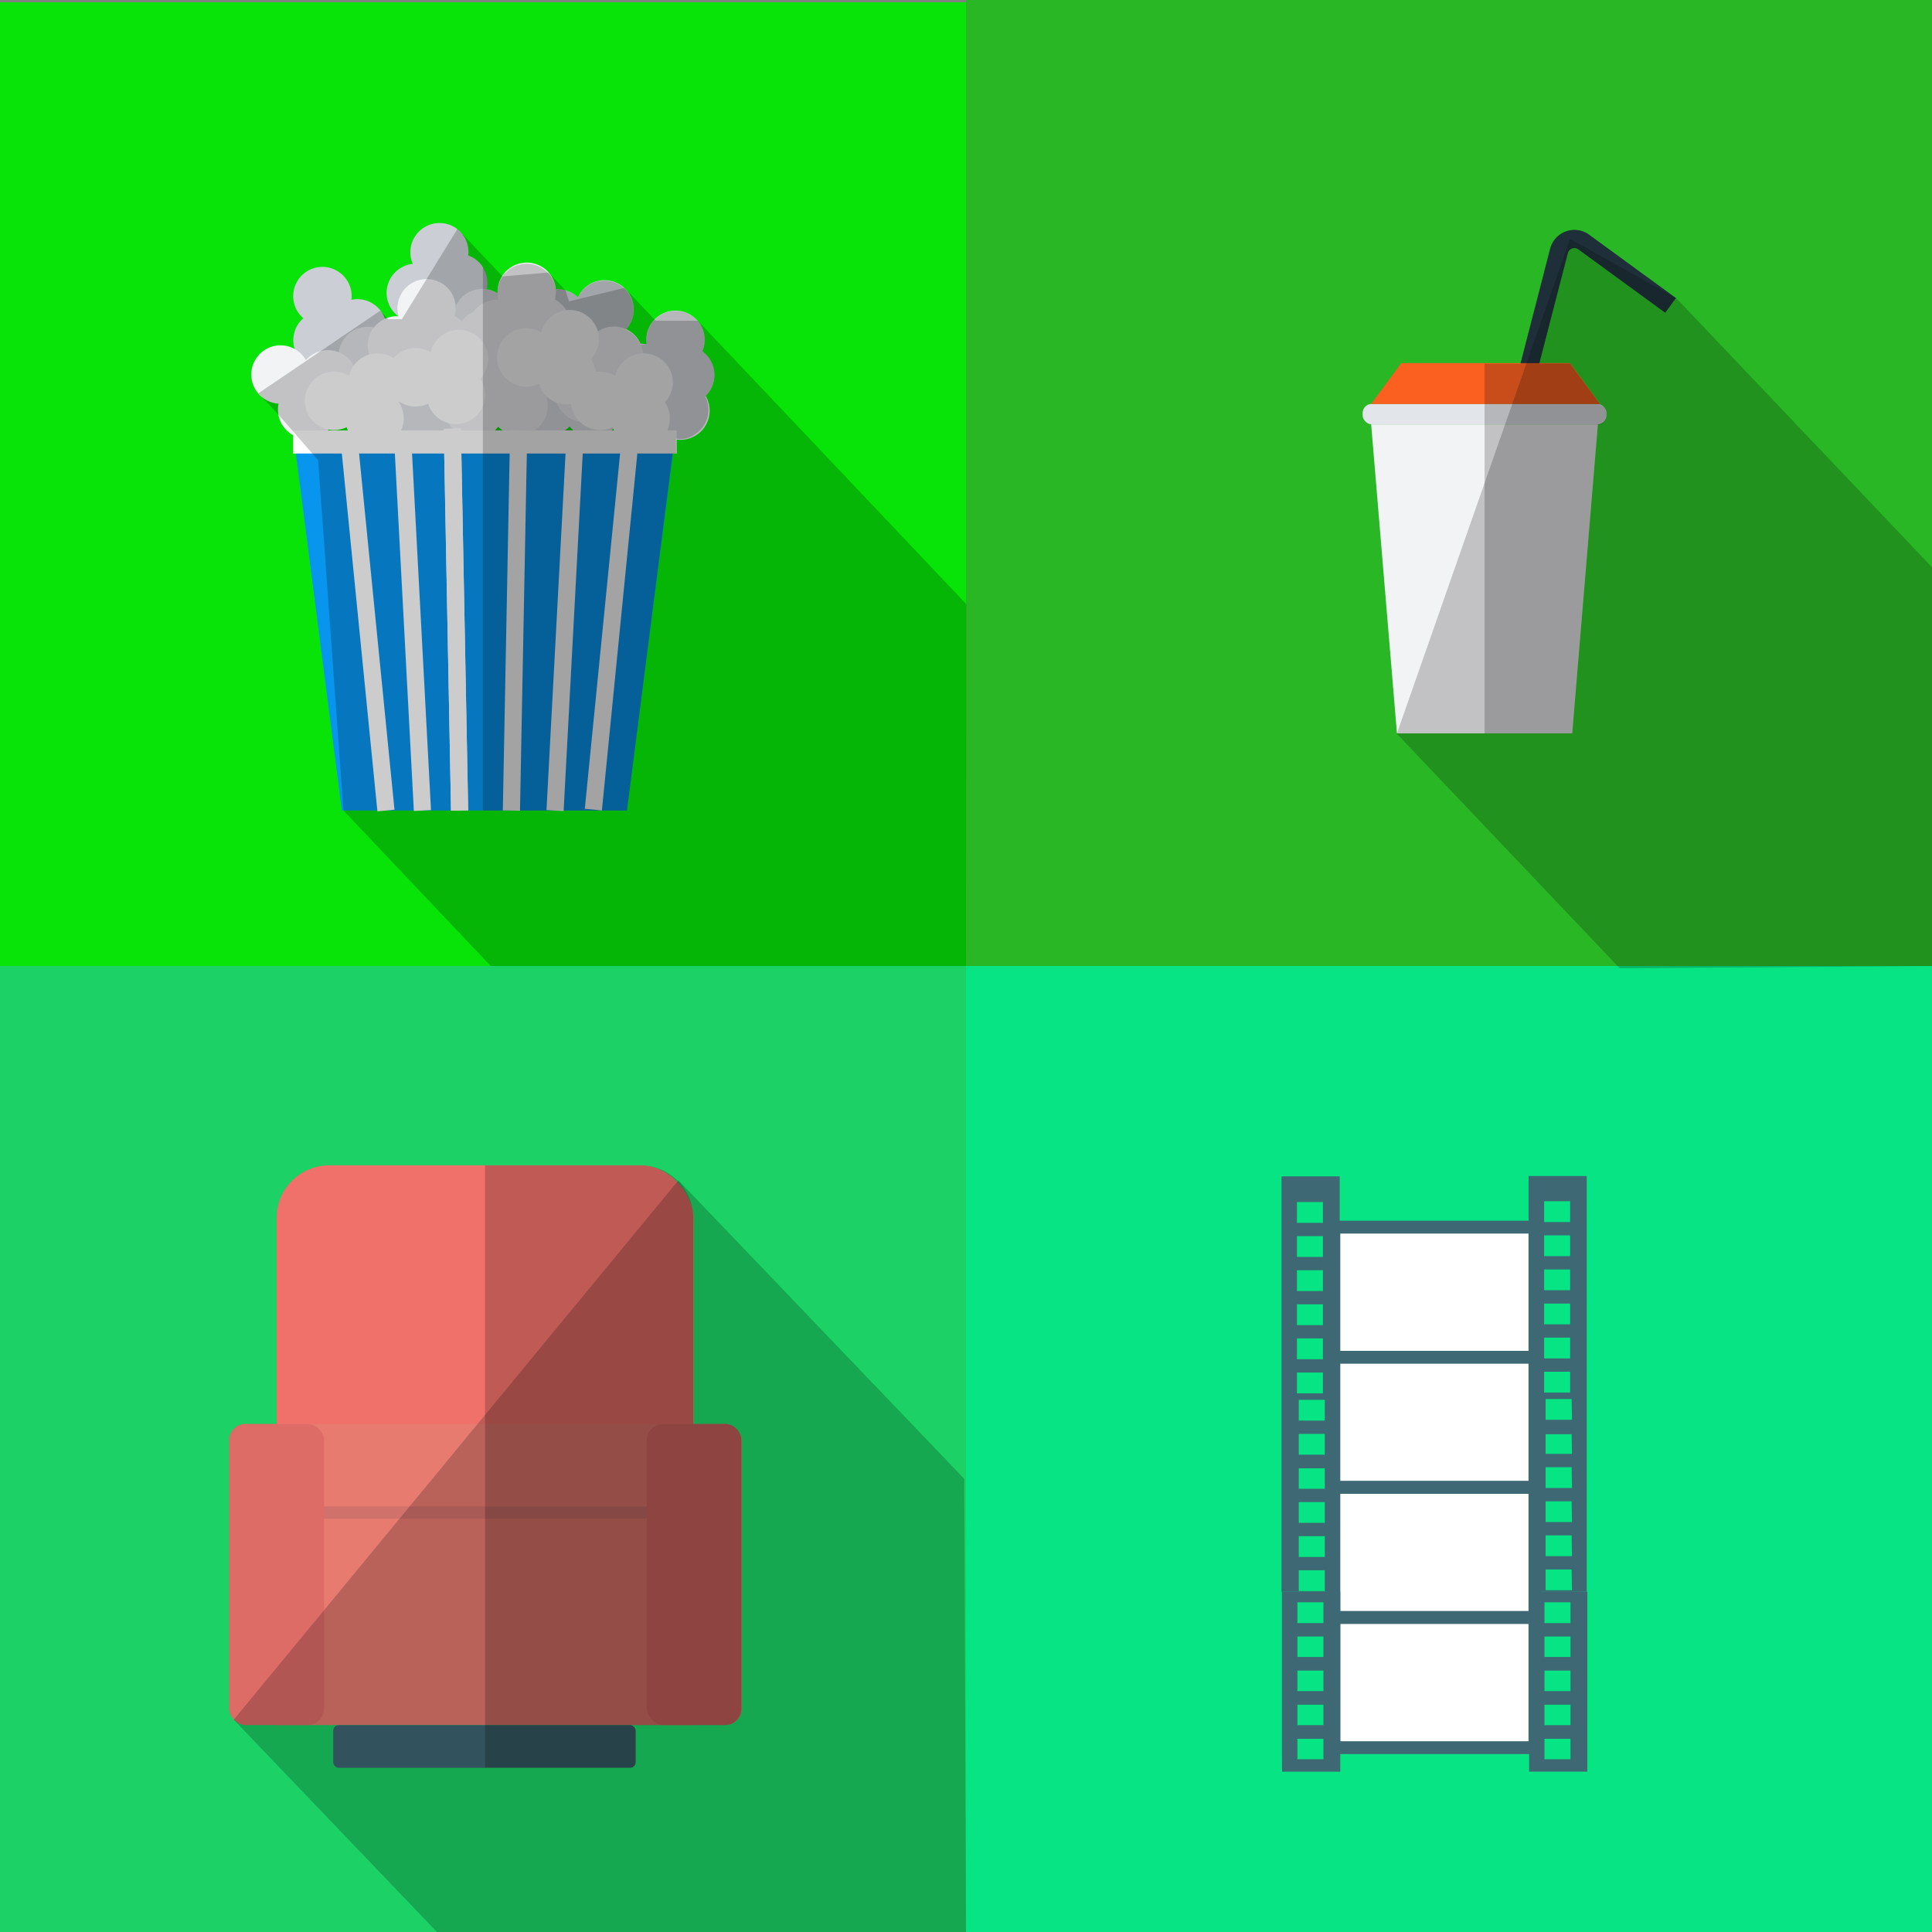 <svg xmlns="http://www.w3.org/2000/svg" viewBox="0 0 170 170"><rect x="0" y="0" width="170" height="170" fill="#808080" stroke="none"/><defs><style>.cls-1{fill:#29b725;}.cls-2{fill:#08e407;}.cls-3{fill:#07e484;}.cls-4{fill:#1cd165;}.cls-5{fill:#cbcfd5;}.cls-6{fill:#e2e5ea;}.cls-7{fill:#0895ee;}.cls-8{fill:#f2f3f5;}.cls-19,.cls-9{fill:#fff;}.cls-10,.cls-11,.cls-12{fill:none;}.cls-10,.cls-11{stroke:#fff;}.cls-10,.cls-11,.cls-12,.cls-19{stroke-miterlimit:10;}.cls-10{stroke-width:1.51px;}.cls-11{stroke-width:2.03px;}.cls-12{stroke:#253b48;stroke-width:1.6px;}.cls-13{fill:#fb6020;}.cls-14{fill:#ef716a;}.cls-15{fill:#e77b6f;}.cls-16{fill:#d1716c;}.cls-17{fill:#dd6b66;}.cls-18{fill:#3e6874;}.cls-19{stroke:#3e6874;stroke-width:1.13px;}.cls-20{opacity:0.2;}</style></defs><title>Asset 29</title><g id="Layer_2" data-name="Layer 2"><g id="Icons_mehr" data-name="Icons + mehr"><g id="Screen_4" data-name="Screen 4"><g id="Cinema"><rect class="cls-1" x="85" width="85" height="85"/><rect class="cls-2" y="0.2" width="85" height="85"/><rect class="cls-3" x="85" y="85" width="85" height="85"/><rect class="cls-4" y="85" width="85" height="85"/><g id="Cinema-2" data-name="Cinema"><g id="Popcorn"><path class="cls-5" d="M32.92,31a2.57,2.57,0,0,0-2-4.62A2.57,2.57,0,1,0,26.69,28a2.57,2.57,0,1,0,3.83,3.36A2.57,2.57,0,0,0,32.92,31Z"/><path class="cls-5" d="M55.76,27.23a2.57,2.57,0,0,0-4.91-1.07,2.57,2.57,0,1,0-1.19,4.36,2.57,2.57,0,1,0,5-1.16A2.57,2.57,0,0,0,55.76,27.23Z"/><path class="cls-5" d="M40.32,20.22a2.57,2.57,0,0,0-4,3A2.57,2.57,0,1,0,38.85,27a2.57,2.57,0,1,0,2.35-4.52A2.57,2.57,0,0,0,40.32,20.22Z"/><path class="cls-6" d="M34.52,29.93a2.57,2.57,0,0,0-4.7,1.78A2.57,2.57,0,1,0,31.2,36a2.57,2.57,0,1,0,3.53-3.67A2.57,2.57,0,0,0,34.52,29.93Z"/><path class="cls-6" d="M40.4,33.12a2.57,2.57,0,0,0-4.7,1.78,2.57,2.57,0,1,0,1.38,4.3,2.57,2.57,0,1,0,3.53-3.67A2.57,2.57,0,0,0,40.4,33.12Z"/><path class="cls-6" d="M44.6,26.6a2.57,2.57,0,0,0-4.7,1.78,2.57,2.57,0,1,0,1.38,4.3A2.57,2.57,0,1,0,44.81,29,2.57,2.57,0,0,0,44.6,26.6Z"/><path class="cls-6" d="M53.44,31.45a2.57,2.57,0,0,0-4.7,1.78,2.57,2.57,0,1,0,1.38,4.3,2.57,2.57,0,1,0,3.53-3.67A2.57,2.57,0,0,0,53.44,31.45Z"/><path class="cls-6" d="M61.6,28.51a2.57,2.57,0,0,0-4.7,1.78,2.57,2.57,0,1,0,1.38,4.3,2.57,2.57,0,1,0,3.53-3.67A2.57,2.57,0,0,0,61.6,28.51Z"/><path class="cls-6" d="M61.1,31.54a2.57,2.57,0,0,0-4.7,1.78,2.57,2.57,0,1,0,1.38,4.3A2.57,2.57,0,1,0,61.31,34,2.57,2.57,0,0,0,61.1,31.54Z"/><polygon class="cls-7" points="42.63 38.02 25.79 38.02 30.08 71.32 42.63 71.32 55.17 71.32 59.46 38.02 42.63 38.02"/><path class="cls-8" d="M39.49,25.45a2.57,2.57,0,0,0-4.42,2.38A2.57,2.57,0,1,0,37,31.92a2.57,2.57,0,1,0,3-4.11A2.57,2.57,0,0,0,39.49,25.45Z"/><path class="cls-8" d="M56,29.66A2.57,2.57,0,0,0,51.55,32a2.57,2.57,0,1,0,1.94,4.08,2.57,2.57,0,1,0,3-4.11A2.57,2.57,0,0,0,56,29.66Z"/><path class="cls-8" d="M44.61,28.15a2.57,2.57,0,0,0-4.42,2.38,2.57,2.57,0,1,0,1.94,4.08,2.57,2.57,0,1,0,3-4.11A2.57,2.57,0,0,0,44.61,28.15Z"/><path class="cls-8" d="M48.3,24a2.57,2.57,0,0,0-4.42,2.38,2.57,2.57,0,1,0,1.94,4.08,2.57,2.57,0,1,0,3-4.11A2.57,2.57,0,0,0,48.3,24Z"/><path class="cls-8" d="M46.31,31.09a2.57,2.57,0,0,0-4.42,2.38,2.57,2.57,0,1,0,1.94,4.08,2.57,2.57,0,1,0,3-4.11A2.57,2.57,0,0,0,46.31,31.09Z"/><path class="cls-8" d="M31.31,34.14a2.57,2.57,0,0,0-4.39-2.45,2.57,2.57,0,1,0-2.41,3.83,2.57,2.57,0,1,0,5.08.34A2.57,2.57,0,0,0,31.31,34.14Z"/><path class="cls-9" d="M35.72,33.07a2.57,2.57,0,0,0-5,0,2.57,2.57,0,1,0-.22,4.52,2.57,2.57,0,1,0,4.59-2.2A2.57,2.57,0,0,0,35.72,33.07Z"/><path class="cls-9" d="M42.89,31a2.57,2.57,0,0,0-5,0,2.57,2.57,0,1,0-.22,4.52,2.57,2.57,0,1,0,4.59-2.2A2.57,2.57,0,0,0,42.89,31Z"/><path class="cls-9" d="M52.63,29.25a2.57,2.57,0,0,0-5,0,2.57,2.57,0,1,0-.22,4.52A2.57,2.57,0,1,0,52,31.58,2.57,2.57,0,0,0,52.63,29.25Z"/><path class="cls-9" d="M59.14,33.07a2.57,2.57,0,0,0-5,0,2.57,2.57,0,1,0-.22,4.52,2.57,2.57,0,1,0,4.59-2.2A2.57,2.57,0,0,0,59.14,33.07Z"/><line class="cls-10" x1="33.96" y1="71.32" x2="30.65" y2="38.02"/><line class="cls-10" x1="52.21" y1="71.24" x2="55.51" y2="38.02"/><line class="cls-10" x1="48.84" y1="71.32" x2="50.62" y2="38.02"/><line class="cls-10" x1="37.17" y1="71.32" x2="35.4" y2="38.02"/><line class="cls-10" x1="40.44" y1="71.32" x2="39.8" y2="37.72"/><line class="cls-10" x1="40.44" y1="71.32" x2="39.8" y2="37.72"/><line class="cls-10" x1="45" y1="71.32" x2="45.64" y2="37.87"/><line class="cls-11" x1="59.54" y1="38.89" x2="25.79" y2="38.89"/></g><g id="Cup"><path class="cls-12" d="M134.18,33.67l3-11.59a1.4,1.4,0,0,1,2.18-.78L147,26.87"/><polygon class="cls-8" points="130.63 37.34 120.65 37.34 122.92 64.53 130.63 64.53 138.34 64.53 140.6 37.34 130.63 37.34"/><rect class="cls-6" x="119.9" y="35.54" width="21.46" height="1.8" rx="0.8" ry="0.8"/><polygon class="cls-13" points="138.15 31.95 130.72 31.95 123.31 31.95 120.65 35.55 130.72 35.55 140.8 35.55 138.15 31.95"/></g><g id="Chair"><rect class="cls-14" x="24.34" y="102.54" width="36.69" height="30.01" rx="4.64" ry="4.64"/><rect class="cls-15" x="24.34" y="125.29" width="36.69" height="26.5"/><rect class="cls-16" x="27.55" y="132.55" width="30.56" height="1.08"/><rect class="cls-17" x="56.92" y="125.29" width="8.35" height="26.5" rx="1.45" ry="1.45"/><rect class="cls-17" x="20.16" y="125.29" width="8.35" height="26.5" rx="1.45" ry="1.45"/><rect class="cls-18" x="29.32" y="151.8" width="26.62" height="3.75" rx="0.48" ry="0.48"/></g><g id="Filmstrip"><path class="cls-18" d="M134.5,103.48l0,19.4,0,17.18h5.12l0-17.18,0-19.4Zm3.82,36.45H136V138.1h2.29Zm0-3H136v-1.83h2.29Zm0-3H136v-1.83h2.29Zm0-3H136v-1.83h2.29Zm0-3H136V126.2h2.29Zm0-3H136v-1.83h2.29Zm-2.45-19.23h2.29v1.83h-2.29Zm0,3h2.29v1.83h-2.29Zm0,3h2.29v1.83h-2.29Zm0,3h2.29v1.83h-2.29Zm0,3h2.29v1.83h-2.29Zm0,3h2.29v1.83h-2.29Z"/><path class="cls-18" d="M112.76,103.51l0,19.4,0,17.15h5.12l0-17.15,0-19.4ZM116.57,140h-2.29v-1.83h2.29Zm0-3h-2.29v-1.83h2.29Zm0-3h-2.29v-1.83h2.29Zm0-3h-2.29V129.2h2.29Zm0-3h-2.29v-1.83h2.29Zm0-3h-2.29v-1.83h2.29Zm-2.45-19.23h2.29v1.83h-2.29Zm0,3h2.29v1.83h-2.29Zm0,3h2.29v1.83h-2.29Zm0,3h2.29v1.83h-2.29Zm0,3h2.29v1.83h-2.29Zm0,3h2.29v1.83h-2.29Z"/><rect class="cls-19" x="117.37" y="107.98" width="17.69" height="11.45"/><rect class="cls-19" x="117.37" y="119.43" width="17.69" height="11.45"/><rect class="cls-19" x="117.37" y="130.88" width="17.69" height="11.45"/><rect class="cls-19" x="117.37" y="142.33" width="17.69" height="11.45"/></g><path class="cls-18" d="M134.55,155.89h5.12v-.75l0-15.09h-5.12l0,14.09Zm3.64-1.09h-2.29V153h2.29Zm0-3h-2.29V150h2.29Zm0-3H135.9V147h2.29Zm0-3H135.9V144h2.29Zm0-4.81v1.83H135.9v-1.83Z"/><path class="cls-18" d="M112.81,155.89h5.12v-.75l0-15.09H112.8l0,14.09Zm3.64-1.09h-2.29V153h2.29Zm0-3h-2.29V150h2.29Zm0-3h-2.29V147h2.29Zm0-3h-2.29V144h2.29Zm0-4.81v1.83h-2.29v-1.83Z"/><path class="cls-20" d="M63.78,125.29H61V107.18a4.64,4.64,0,0,0-4.64-4.64H42.68v53H55.43a.48.48,0,0,0,.48-.48v-2.78a.48.48,0,0,0-.48-.48h8.35a1.45,1.45,0,0,0,1.45-1.45v-23.6A1.45,1.45,0,0,0,63.78,125.29Z"/><path class="cls-20" d="M62.47,31.61a2.57,2.57,0,0,0-.65-.68,2.57,2.57,0,1,0-4.91-.63,2.58,2.58,0,0,0-.55,0A2.54,2.54,0,0,0,55.07,29a2.57,2.57,0,1,0-4.22-2.83,2.56,2.56,0,0,0-1.78-.71h-.17a2.57,2.57,0,0,0-5.12.35,2.58,2.58,0,0,0-.93-.34,2.58,2.58,0,0,0-.36-2V71.32H55.17l4-31.4h.32V38.6a2.2,2.2,0,0,0,1.68-.4,2.57,2.57,0,0,0,.88-3.33A2.57,2.57,0,0,0,62.47,31.61Z"/><g class="cls-20"><polygon points="130.63 37.34 130.63 64.53 138.34 64.53 140.6 37.34 130.63 37.34"/><path d="M138.32,21.86a.59.59,0,0,1,.56.08l7.63,5.58.94-1.29-7.63-5.58a2.2,2.2,0,0,0-3.43,1.23L133.8,32h-3.17v5.39h9.93a.8.8,0,0,0,.8-.8v-.2a.8.8,0,0,0-.68-.79h.12L138.14,32h-2.69l2.49-9.68A.59.59,0,0,1,138.32,21.86Z"/></g><polygon class="cls-20" points="20.57 151.32 38.45 170 85 170 84.85 130.13 59.7 103.86 20.57 151.32"/><polyline class="cls-20" points="122.88 64.53 142.52 85.2 170 85 170 49.91 147.5 26.24 138.15 21.02 122.92 64.53"/><polygon class="cls-20" points="30.22 71.32 43.18 85 85 85 85.02 53.15 61.4 28.22 57.7 28.22 54.96 25.33 50.06 26.52 49.77 25.56 48.27 23.98 44.22 24.32 40.26 20.13 35.36 28.09 34.17 28.09 33.45 27.34 22.73 34.61 24.58 36.57 27.99 40.49 30.22 71.32"/></g></g></g></g></g></svg>